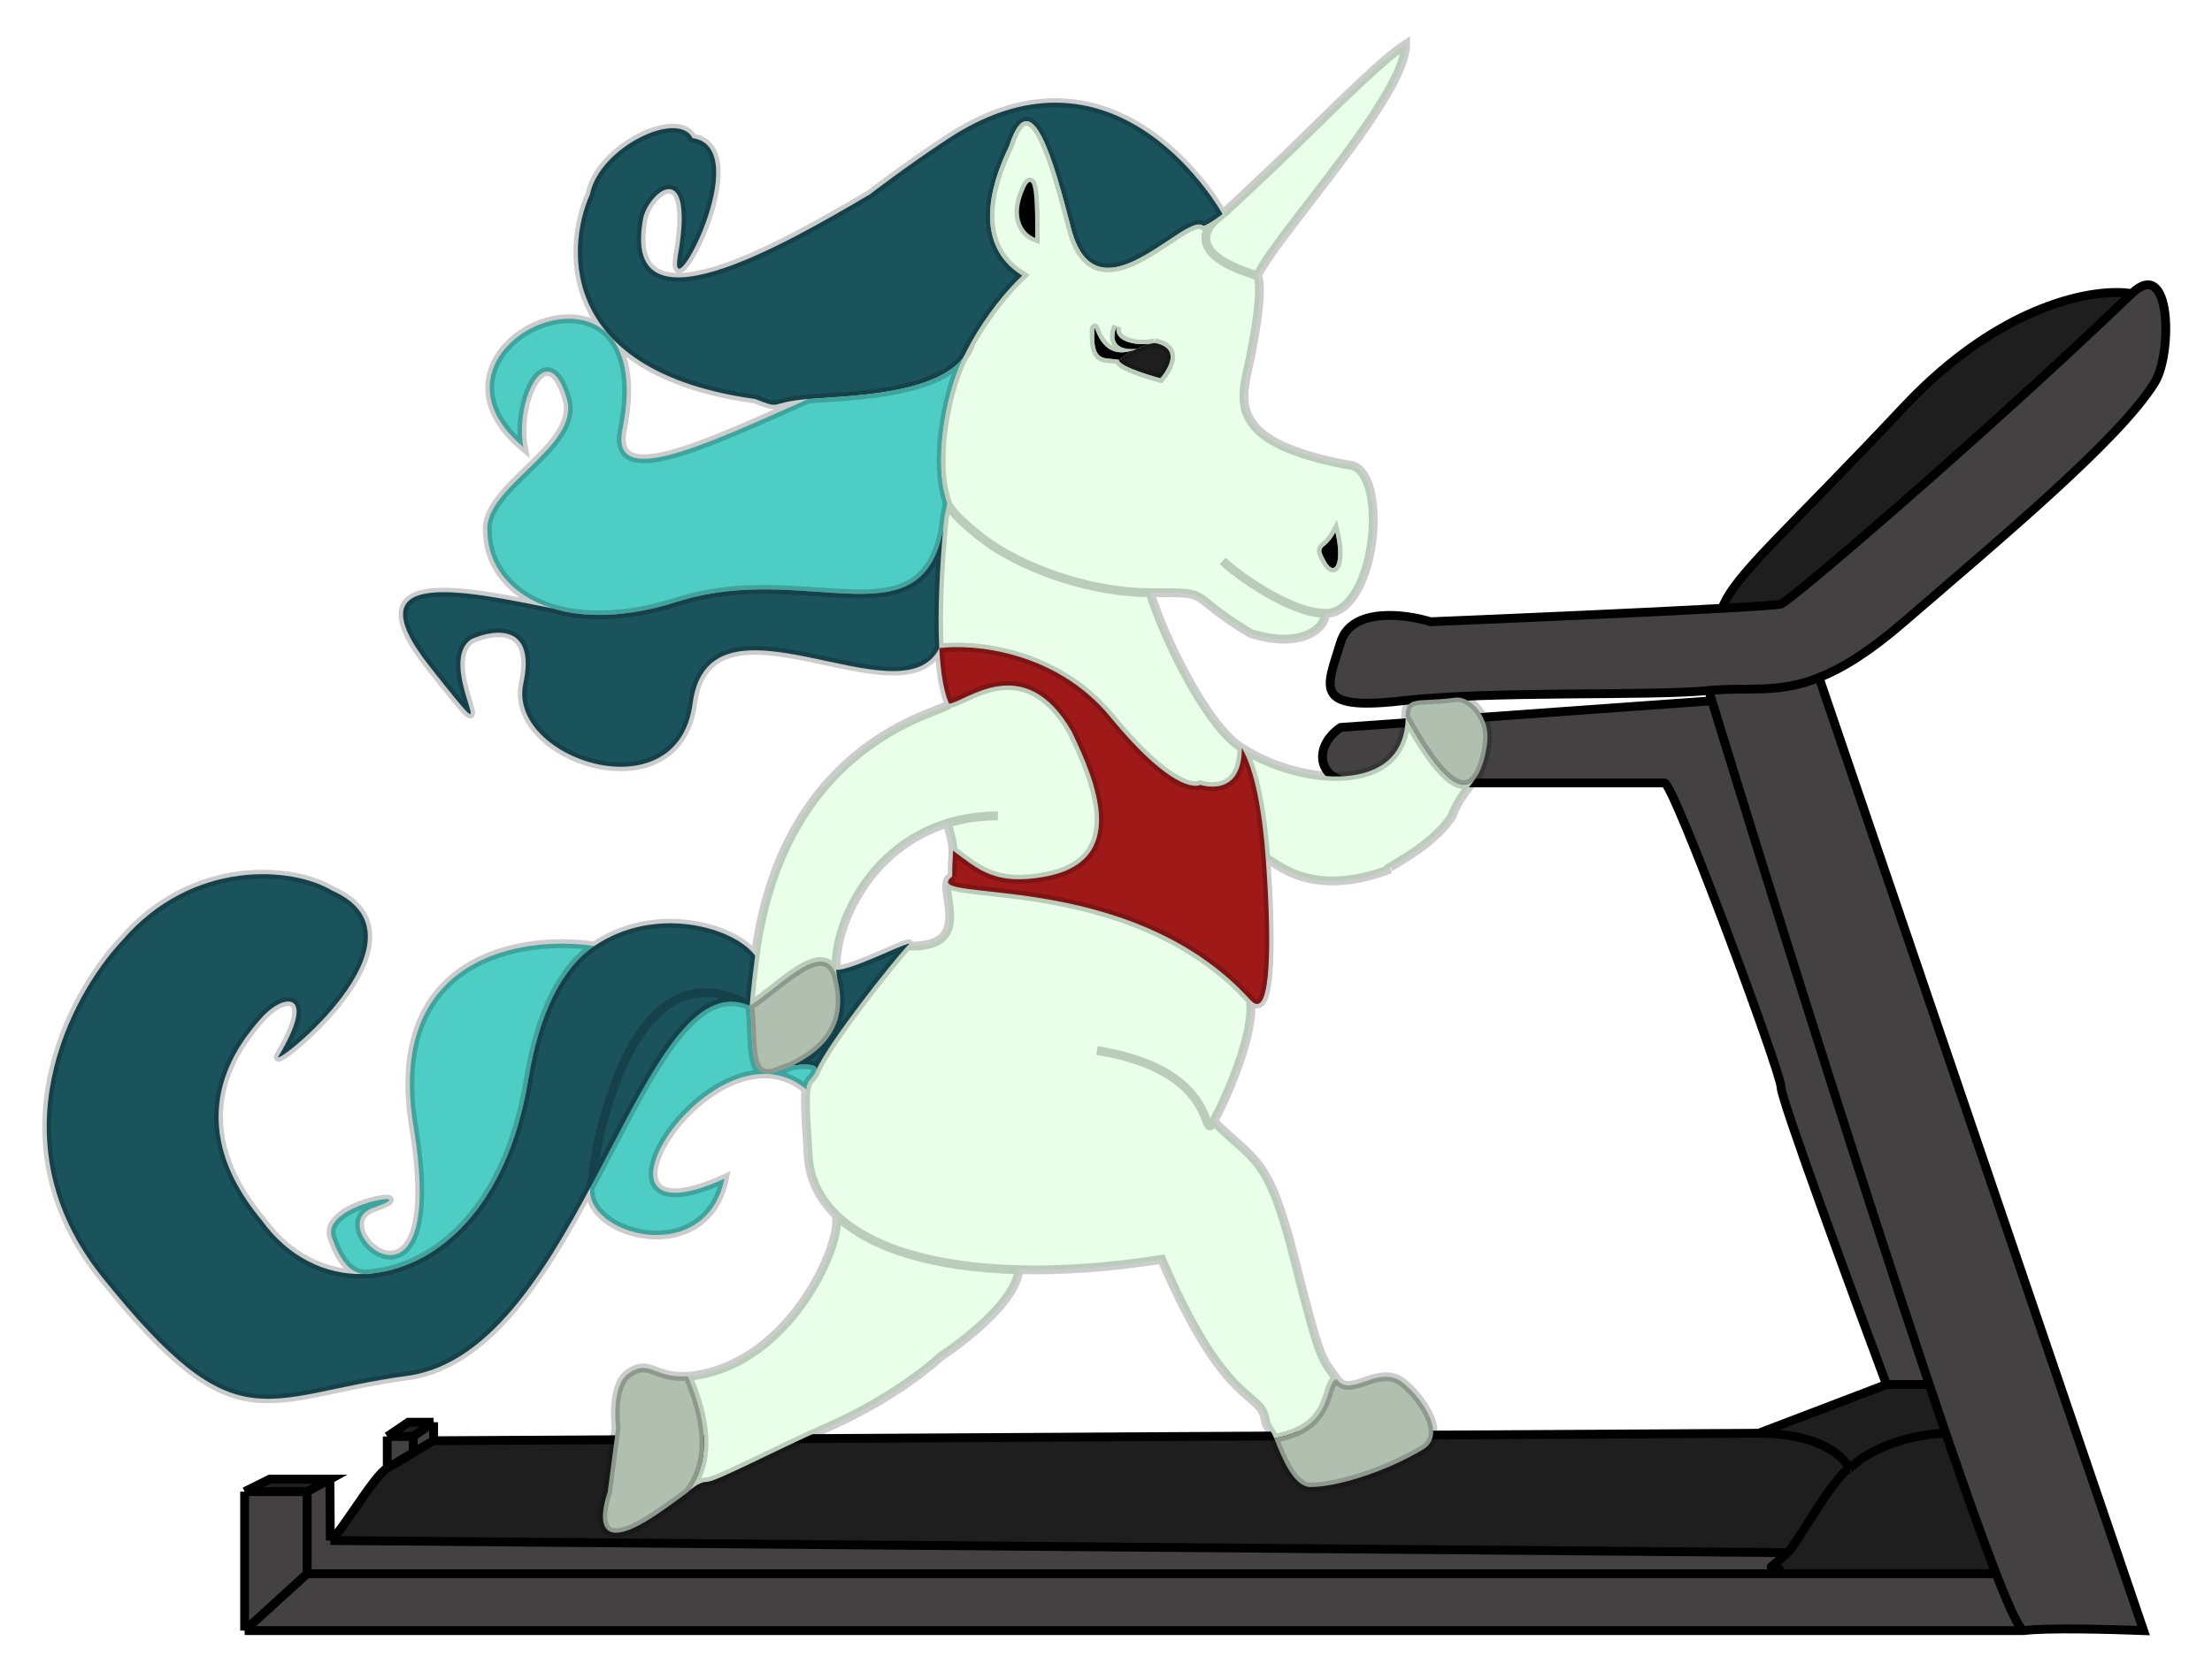 <svg width="250" height="189" viewBox="0 0 250 189" fill="none" xmlns="http://www.w3.org/2000/svg">
<g filter="url(#filter0_d_519_266)">
<path d="M228.772 180.319C231.186 179.985 238.776 180.18 242.27 180.319L205.587 72.594C200.861 74.472 197.566 73.621 193.121 74.052C193.239 74.437 193.358 74.827 193.479 75.221C199.958 96.376 210.216 129.173 218.044 152.499C218.683 154.404 219.306 156.246 219.91 158.013C222.125 164.5 224.076 169.981 225.596 173.886C227.161 177.908 228.269 180.259 228.736 180.319H228.772Z" fill="#434141"/>
<path d="M151.515 78.229C148.339 80.401 148.736 84.495 153.579 84.495H188.119C189.151 84.495 201.299 117.244 201.299 118.915C201.299 120.251 209.239 141.861 213.209 152.499H218.044C210.216 129.173 199.958 96.376 193.479 75.221L151.515 78.229Z" fill="#434141"/>
<path d="M161.678 66.282C158.793 65.391 152.722 64.611 151.515 68.621C150.006 73.634 148.18 76.391 158.423 75.221C168.665 74.052 186.213 74.72 193.121 74.052C197.566 73.621 200.861 74.472 205.587 72.594C208.204 71.554 211.26 69.677 215.194 66.282C226.231 56.758 239.65 45.563 243.54 39.214C245.52 35.984 245.446 24.844 240.92 29.189C224.234 45.205 202.411 63.859 201.299 64.277C201.029 64.379 198.45 64.555 194.629 64.766C185.878 65.249 170.614 65.914 161.678 66.282Z" fill="#434141"/>
<path d="M201.299 64.277C202.411 63.859 224.234 45.205 240.92 29.189C236.977 28.52 226.31 30.141 215.194 41.971C201.299 56.758 196.138 60.91 194.629 64.766C198.45 64.555 201.029 64.379 201.299 64.277Z" fill="#1E1E1E"/>
<path d="M219.91 158.013C217.623 158.041 212.241 158.882 209.001 162.023C207.304 162.748 203.096 170.532 202.03 171.506C198.554 174.682 200.957 171.845 201.299 173.886H225.596C224.076 169.981 222.125 164.5 219.91 158.013Z" fill="#1E1E1E"/>
<path d="M218.044 152.499H213.209L198.758 158.013C205.682 158.013 208.472 160.686 209.001 162.023C212.241 158.882 217.623 158.041 219.91 158.013C219.306 156.246 218.683 154.404 218.044 152.499Z" fill="#1E1E1E"/>
<path d="M27.649 180.319L34.716 173.886V164.613H27.649V180.319Z" fill="#434141"/>
<path d="M225.596 173.886H201.299H34.716L27.649 180.319H228.736C228.269 180.259 227.161 177.908 225.596 173.886Z" fill="#434141"/>
<path d="M27.649 164.613H34.716L37.285 163.221L33.922 163.193H30.508L27.649 164.613Z" fill="#1E1E1E"/>
<path d="M43.768 158.376H46.706L49.008 156.77H46.15L43.768 158.376Z" fill="#1E1E1E"/>
<path d="M34.716 173.886H201.299C200.957 171.845 198.554 174.682 202.03 171.506L37.336 170.137L37.285 163.221L34.716 164.613V173.886Z" fill="#434141"/>
<path d="M209.001 162.023C208.472 160.686 205.682 158.013 198.758 158.013L49.008 158.859L47.976 159.444L43.768 161.95C42.266 162.767 38.395 169.544 37.336 170.137L202.03 171.506C203.096 170.532 207.304 162.748 209.001 162.023Z" fill="#1E1E1E"/>
<path fill-rule="evenodd" clip-rule="evenodd" d="M43.768 161.95C45.27 161.133 46.706 160.2 46.706 160.2L43.768 161.95Z" fill="#1E1E1E"/>
<path d="M43.768 158.376V161.95L46.706 160.2V158.376H43.768Z" fill="#434141"/>
<path d="M46.706 158.376V160.2L47.976 159.444L49.008 158.859V156.77L46.706 158.376Z" fill="#434141"/>
<path d="M193.121 74.052C186.213 74.72 168.665 74.052 158.423 75.221C148.18 76.391 150.006 73.634 151.515 68.621C152.722 64.611 158.793 65.391 161.678 66.282C170.614 65.914 185.878 65.249 194.629 64.766M193.121 74.052C197.566 73.621 200.861 74.472 205.587 72.594M193.121 74.052C193.239 74.437 193.358 74.827 193.479 75.221M240.92 29.189C224.234 45.205 202.411 63.859 201.299 64.277C201.029 64.379 198.45 64.555 194.629 64.766M240.92 29.189C245.446 24.844 245.519 35.984 243.54 39.214C239.65 45.563 226.231 56.758 215.194 66.282C211.26 69.677 208.204 71.554 205.587 72.594M240.92 29.189C236.977 28.52 226.31 30.141 215.194 41.971C201.299 56.758 196.138 60.91 194.629 64.766M228.772 180.319C231.186 179.985 238.776 180.18 242.27 180.319L205.587 72.594M228.772 180.319H228.736M228.772 180.319C228.76 180.321 228.749 180.321 228.736 180.319M153.579 84.495C148.736 84.495 148.339 80.401 151.515 78.229L193.479 75.221M153.579 84.495C158.423 84.495 187.086 84.495 188.119 84.495M153.579 84.495H188.119M188.119 84.495C189.151 84.495 201.299 117.244 201.299 118.915C201.299 120.251 209.239 141.861 213.209 152.499M213.209 152.499H218.044M213.209 152.499L198.758 158.013M218.044 152.499C210.216 129.173 199.958 96.376 193.479 75.221M218.044 152.499C218.683 154.404 219.306 156.246 219.91 158.013M198.758 158.013C205.682 158.013 208.472 160.686 209.001 162.023M198.758 158.013L49.008 158.859M209.001 162.023C212.241 158.882 217.623 158.041 219.91 158.013M209.001 162.023C207.304 162.748 203.096 170.532 202.03 171.506M219.91 158.013C222.125 164.5 224.076 169.981 225.596 173.886M201.299 173.886H225.596M201.299 173.886H34.716M201.299 173.886C200.957 171.845 198.554 174.682 202.03 171.506M225.596 173.886C227.161 177.908 228.269 180.259 228.736 180.319M34.716 173.886V164.613M34.716 173.886L27.649 180.319M27.649 180.319V164.613M27.649 180.319H228.736M27.649 164.613H34.716M27.649 164.613L30.508 163.193H33.922M34.716 164.613L37.285 163.221M33.922 163.193H37.336L37.285 163.221M33.922 163.193L37.285 163.221M202.03 171.506L37.336 170.137M37.336 170.137C38.395 169.544 42.266 162.767 43.768 161.95M37.336 170.137L37.285 163.221M46.706 160.2C46.706 160.2 45.27 161.133 43.768 161.95M46.706 160.2V158.376M46.706 160.2L47.976 159.444M46.706 160.2L43.768 161.95M43.768 161.95V158.376M43.768 161.95L47.976 159.444M43.768 158.376H46.706M43.768 158.376L46.15 156.77H49.008M46.706 158.376L49.008 156.77M49.008 156.77V158.859M49.008 158.859L47.976 159.444" stroke="black"/>
<path d="M129.991 62.995C124.826 62.995 118.184 61.324 112.78 58.066C111.233 57.133 107.602 54.296 107.059 52.802C106.844 54.394 106.806 53.517 106.602 55.773C106.601 55.793 106.599 55.812 106.597 55.832C106.211 60.126 105.943 65.167 106.156 69.262C110.059 68.76 119.391 69.613 125.494 77.032C133.122 86.306 135.665 84.719 135.665 84.719C135.665 84.719 140.353 86.306 140.353 80.541C136.221 78.001 131.315 67.451 129.991 62.995Z" fill="#E9FFE9"/>
<path d="M84.736 109.69C88.126 107.629 93.437 101.513 94.663 106.776C94.58 106.421 94.528 106.029 94.506 105.607C94.258 100.722 98.155 91.816 107.059 89.062C107.567 90.809 107.698 91.464 107.706 92.155C110.555 94.244 112.462 96.165 118.184 95.079C127.57 93.297 123.888 84.44 121.124 78.703C115.72 69.262 108.966 75.528 107.257 75.528C107.649 76.402 88.657 78.862 85.351 104.019C85.18 105.322 84.818 108.263 84.736 109.69Z" fill="#E9FFE9"/>
<path d="M141.307 109.032C127.547 93.84 103.483 98.254 107.615 95.079C105.301 95.749 110.873 103.267 102.53 102.935C100.791 104.812 93.576 113.904 92.269 116.959C92.257 117.005 92.296 116.908 92.269 116.959C91.792 118.197 91.398 117.694 91.111 119.132C90.859 120.389 91.276 125.161 91.344 126.578C91.468 129.187 92.562 131.462 94.506 133.347C98.358 137.081 105.549 139.286 115.164 139.527C119.973 139.647 125.388 139.276 131.295 138.359C138.605 155.403 142.435 153.148 142.976 156.406C143.155 157.487 143.564 157.444 144.009 158.578C151.001 157.409 149.534 152.312 151.081 151.894C149.378 149.408 149.332 150.39 146.313 138.359C143.293 126.327 141.731 127.386 137.175 122.735C138.517 120.283 141.89 112.792 141.307 109.032Z" fill="#E9FFE9"/>
<path d="M94.506 133.347C95.221 136.41 89.867 148.814 79.883 151.226C79.066 151.423 78.358 151.53 77.738 151.571C79.115 154.798 81.043 160.467 77.738 164.678C77.738 164.678 78.85 163.508 79.883 163.508C80.916 163.508 87.512 159.999 93.392 157.409C101.767 153.719 106.264 149.388 106.264 149.388C106.264 149.388 114.767 143.87 115.164 139.527C105.549 139.286 98.358 137.081 94.506 133.347Z" fill="#E9FFE9"/>
<path d="M157.914 151.894C155.285 150.709 152.511 153.983 151.081 151.894C149.534 152.312 151.001 157.409 144.009 158.578C144.903 160.863 146.229 164.093 148.141 164.093C151.001 164.093 156.563 162.422 160.854 159.832C164.047 157.905 159.583 152.646 157.914 151.894Z" fill="#B0BFB0"/>
<path d="M71.063 151.226C68.997 152.643 69.633 157.409 69.633 157.409L68.679 164.678C68.679 164.678 65.739 172.615 73.606 167.602C75.237 166.563 77.738 164.678 77.738 164.678C81.043 160.467 79.115 154.798 77.738 151.571C73.9 151.828 73.428 149.604 71.063 151.226Z" fill="#B0BFB0"/>
<path d="M84.736 109.69C85.292 113.617 84.18 118.793 88.232 116.959C88.714 116.741 89.104 116.675 89.524 116.47C94.574 113.993 95.543 110.556 94.663 106.776C93.437 101.513 88.126 107.629 84.736 109.69Z" fill="#B0BFB0"/>
<path d="M164.441 74.86C160.23 75.445 158.868 74.525 158.868 77.032C160.678 80.319 164.831 87.539 167.072 83.485C167.091 83.452 167.109 83.417 167.128 83.382C167.54 82.598 167.877 81.574 168.085 79.956C168.459 77.058 166.182 74.618 164.441 74.86Z" fill="#B0BFB0"/>
<path d="M158.868 77.032C158.868 86.056 146.717 84.719 140.353 80.541C141.833 83.009 142.69 87.845 143.067 93.157C143.532 92.573 147.266 98.004 157.12 94.244C155.292 94.661 161.674 92.155 164.112 88.228C165.104 85.647 166.234 85.015 167.072 83.485C164.831 87.539 160.678 80.319 158.868 77.032Z" fill="#E9FFE9"/>
<path d="M126.448 36.677C126.448 37.512 131.147 38.765 131.147 38.765C131.147 38.765 134.155 35.446 130.5 34.756C130.339 34.795 130.168 34.827 129.991 34.851C129.48 34.975 128.952 35.186 128.434 35.446C127.603 35.863 127.115 36.157 126.448 36.677Z" fill="#1E1E1E"/>
<path d="M123.666 34.003C123.666 36.411 124.485 36.478 125.589 36.57C125.861 36.592 126.15 36.616 126.448 36.677C127.115 36.157 127.603 35.863 128.434 35.446C124.623 37.066 123.858 33.039 123.705 33.064C123.666 33.071 123.666 33.332 123.666 34.003Z" fill="black"/>
<path d="M126.209 32.917C125.865 33.624 125.383 35.722 128.434 35.446C128.952 35.186 129.48 34.975 129.991 34.851C128.239 35.086 125.848 34.564 126.209 32.917Z" fill="black"/>
<path d="M150.922 56.144C150.457 57.024 150.016 57.408 149.717 57.669C149.25 58.075 149.131 58.18 149.809 59.403C150.922 61.408 151.716 59.403 150.922 56.144Z" fill="black"/>
<path d="M120.965 21.47C122.822 29.338 128.171 25.771 132.03 23.197C133.786 22.026 135.233 21.061 135.903 21.47C136.019 21.854 138.186 20.217 138.186 20.217C138.186 20.217 126.552 -1.007 107.257 11.611C102.53 14.703 98.318 17.961 98.318 17.961C88.545 23.726 70.015 34.421 72.717 20.551C73.591 17.348 78.529 13.865 76.611 24.896C75.419 31.747 85.59 12.697 78.279 11.611C76.611 8.353 67.711 12.697 66.678 17.961C63.817 24.422 63.547 38.097 85.351 41.105C88.596 42.373 86.64 41.479 91.344 41.105C95.817 40.749 105.575 40.639 108.868 36.439C109.147 35.865 109.442 35.303 109.75 34.756C111.579 31.502 113.838 28.767 115.561 27.152C109.332 23.275 112.621 15.482 114.052 12.53C116.556 4.712 119.241 14.917 120.89 21.187L120.965 21.47Z" fill="#1A535C"/>
<path d="M106.602 55.773C106.806 53.517 106.844 54.394 107.059 52.802C105.475 48.441 106.818 40.658 108.868 36.439C105.575 40.639 95.817 40.749 91.344 41.105C79.168 46.536 68.977 51.298 70.348 44.53C74.95 21.82 45.079 34.756 59.144 46.536C58.19 41.105 61.912 33.729 64.07 41.105C65.66 46.536 54.535 51.047 55.091 56.144C55.151 59.907 57.727 63.304 62.402 64.76C65.974 65.873 70.772 65.853 76.611 63.998C91.072 59.403 104.054 68.95 106.597 55.832C106.599 55.812 106.601 55.793 106.602 55.773Z" fill="#4ECDC4"/>
<path d="M106.597 55.832C104.054 68.95 91.072 59.403 76.611 63.998C70.772 65.853 65.974 65.873 62.402 64.76C53.184 62.947 39.399 59.74 48.575 71.35C58.349 83.716 48.893 71.267 53.264 68.259C55.833 67.089 60.606 66.454 59.144 73.272C57.316 81.794 76.611 88.228 78.279 75.528C80.137 61.391 101.945 77.773 106.156 69.262C105.943 65.167 106.211 60.126 106.597 55.832Z" fill="#1A535C"/>
<path d="M59.7 118.056C60.947 110.475 63.496 105.429 67.169 102.935C59.038 101.709 43.569 104.086 46.748 123.403C50.721 147.55 35.941 134.683 42.219 132.51C48.496 130.338 36.1 131.978 37.53 135.936C38.66 139.06 39.888 139.931 41.176 140.008C41.523 139.996 41.871 139.969 42.219 139.928C49.416 139.079 57.31 132.584 59.7 118.056Z" fill="#4ECDC4"/>
<path d="M94.663 106.776C95.543 110.556 94.574 113.993 89.524 116.47C90.565 116.301 92.48 116.182 92.269 116.959C93.576 113.904 100.791 104.812 102.53 102.935C104.189 101.599 96.037 105.885 94.506 105.607C94.528 106.029 94.58 106.421 94.663 106.776Z" fill="#1A535C"/>
<path d="M88.232 116.959C84.18 118.793 85.292 113.617 84.736 109.69C71.774 102.381 67.419 124.145 66.936 129.325C64.573 135.174 79.65 139.936 81.875 129.241C63.599 137.513 80.683 110.442 91.111 119.132C91.398 117.694 91.792 118.197 92.269 116.959C92.48 116.182 90.565 116.301 89.524 116.47C89.104 116.675 88.714 116.741 88.232 116.959Z" fill="#4ECDC4"/>
<path d="M84.736 109.69C84.818 108.263 85.18 105.322 85.351 104.019C82.937 100.787 74.053 98.262 67.169 102.935C63.496 105.429 60.947 110.475 59.7 118.056C57.31 132.584 49.416 139.079 42.219 139.928C41.867 139.993 41.52 140.029 41.176 140.008C36.774 140.166 32.518 138.034 29.584 133.931C20.049 122.484 26.962 113.962 29.584 111.038C32.206 108.113 35.862 108.113 31.491 115.382C30.472 117.077 49.688 102.014 37.53 96.667C33.134 93.993 21.781 92.99 13.771 102.348C7.891 108.615 -0.786 124.991 11.547 140.364C26.962 159.581 29.523 153.762 46.048 151.52C65.754 148.847 72.355 104.22 84.736 109.69Z" fill="#1A535C"/>
<path fill-rule="evenodd" clip-rule="evenodd" d="M129.991 62.995C124.826 62.995 118.184 61.324 112.78 58.066C111.233 57.133 107.602 54.296 107.059 52.802C105.475 48.441 106.818 40.658 108.868 36.439C109.26 35.938 109.561 35.38 109.75 34.756C111.579 31.502 113.838 28.767 115.561 27.152C109.332 23.275 112.621 15.482 114.052 12.53C116.556 4.712 119.241 14.917 120.89 21.187L120.965 21.47C122.822 29.338 128.171 25.771 132.03 23.197C133.786 22.026 135.233 21.061 135.903 21.47C136.019 21.854 138.186 20.217 138.186 20.217C138.186 20.217 143.532 15.262 146.91 11.944C151.62 7.316 156.56 2.463 158.868 1C158.868 4.779 152.862 12.571 147.969 18.919C145.29 22.394 142.945 25.437 142.101 27.152C142.101 27.152 143.008 28.113 141.307 36.439C141.24 36.766 141.167 37.094 141.094 37.422C140.129 41.763 139.175 46.055 152.273 48.541C157.12 48.541 155.721 65.335 149.809 65.335C149.809 67.006 147.108 69.429 141.307 67.591C137.1 65.037 136.339 63.902 135.301 63.398C134.438 62.978 133.383 62.995 129.991 62.995ZM126.448 36.677C126.448 37.512 131.147 38.765 131.147 38.765C131.147 38.765 134.155 35.446 130.5 34.756C130.333 34.777 130.163 34.809 129.991 34.851C128.239 35.086 125.848 34.564 126.209 32.917C125.865 33.624 125.383 35.722 128.434 35.446C124.623 37.066 123.858 33.039 123.705 33.064C123.666 33.071 123.666 33.332 123.666 34.003C123.666 36.411 124.485 36.478 125.589 36.57C125.861 36.592 126.15 36.616 126.448 36.677ZM149.717 57.669C150.016 57.408 150.457 57.024 150.922 56.144C151.716 59.403 150.922 61.408 149.809 59.403C149.131 58.18 149.25 58.075 149.717 57.669ZM117.003 22.89C116.042 22.556 114.408 21.102 115.561 17.961C117.003 14.034 117.003 19.298 117.003 22.89Z" fill="#E9FFE9"/>
<path d="M117.003 22.89C116.042 22.556 114.408 21.102 115.561 17.961C117.003 14.034 117.003 19.298 117.003 22.89Z" fill="black"/>
<path d="M107.615 95.079C103.483 98.254 127.547 93.84 141.307 109.032C143.465 111.415 143.864 104.394 143.067 93.157C142.69 87.845 141.833 83.009 140.353 80.541C140.353 86.306 135.665 84.719 135.665 84.719C135.665 84.719 133.122 86.306 125.494 77.032C119.391 69.613 110.059 68.76 106.156 69.262C106.234 70.751 106.375 72.115 106.597 73.272C106.767 74.157 106.984 74.921 107.257 75.528C108.966 75.528 115.72 69.262 121.124 78.703C123.888 84.44 127.57 93.297 118.184 95.079C112.462 96.165 110.555 94.244 107.706 92.155C107.713 92.797 107.615 93.47 107.615 95.079Z" fill="#9F1919"/>
<path d="M129.991 62.995C124.826 62.995 118.184 61.324 112.78 58.066C111.233 57.133 107.602 54.296 107.059 52.802M129.991 62.995C131.315 67.451 136.221 78.001 140.353 80.541M129.991 62.995C133.383 62.995 134.438 62.978 135.301 63.398C136.339 63.902 137.1 65.037 141.307 67.591C147.108 69.429 149.809 67.006 149.809 65.335M149.809 65.335C145.916 65.335 139.935 61.074 138.186 59.403M149.809 65.335C155.721 65.335 157.12 48.541 152.273 48.541C139.175 46.055 140.129 41.763 141.094 37.422C141.167 37.094 141.24 36.766 141.307 36.439C143.008 28.113 142.101 27.152 142.101 27.152M142.101 27.152C142.945 25.437 145.29 22.394 147.969 18.919C152.862 12.571 158.868 4.779 158.868 1C156.56 2.463 151.62 7.316 146.91 11.944C143.532 15.262 138.186 20.217 138.186 20.217M142.101 27.152C133.964 24.745 136.101 21.526 138.186 20.217M120.965 21.47L120.89 21.187M120.965 21.47C120.94 21.377 120.915 21.282 120.89 21.187M120.965 21.47C122.822 29.338 128.171 25.771 132.03 23.197C133.786 22.026 135.233 21.061 135.903 21.47C136.019 21.854 138.186 20.217 138.186 20.217M126.448 36.677C126.448 37.512 131.147 38.765 131.147 38.765C131.147 38.765 134.155 35.446 130.5 34.756M126.448 36.677C127.115 36.157 127.603 35.863 128.434 35.446M126.448 36.677C126.15 36.616 125.861 36.592 125.589 36.57C124.485 36.478 123.666 36.411 123.666 34.003C123.666 33.332 123.666 33.071 123.705 33.064C123.858 33.039 124.623 37.066 128.434 35.446M128.434 35.446C125.383 35.722 125.865 33.624 126.209 32.917C125.848 34.564 128.239 35.086 129.991 34.851M128.434 35.446C128.952 35.186 129.48 34.975 129.991 34.851M130.5 34.756C130.333 34.777 130.163 34.809 129.991 34.851M130.5 34.756C130.339 34.795 130.168 34.827 129.991 34.851M107.059 52.802C105.475 48.441 106.818 40.658 108.868 36.439M107.059 52.802C106.844 54.394 106.806 53.517 106.602 55.773M107.257 75.528C107.649 76.402 88.657 78.862 85.351 104.019M107.257 75.528C106.984 74.921 106.767 74.157 106.597 73.272C106.375 72.115 106.234 70.751 106.156 69.262M107.257 75.528C108.966 75.528 115.72 69.262 121.124 78.703C123.888 84.44 127.57 93.297 118.184 95.079C112.462 96.165 110.555 94.244 107.706 92.155M84.736 109.69C85.292 113.617 84.18 118.793 88.232 116.959C88.714 116.741 89.104 116.675 89.524 116.47M84.736 109.69C88.126 107.629 93.437 101.513 94.663 106.776M84.736 109.69C84.818 108.263 85.18 105.322 85.351 104.019M84.736 109.69C72.355 104.22 65.754 148.847 46.048 151.52C29.523 153.762 26.962 159.581 11.547 140.364C-0.786 124.991 7.891 108.615 13.771 102.348C21.781 92.99 33.134 93.993 37.53 96.667C49.688 102.014 30.472 117.077 31.491 115.382C35.862 108.113 32.206 108.113 29.584 111.038C26.962 113.962 20.049 122.484 29.584 133.931C32.518 138.034 36.774 140.166 41.176 140.008M84.736 109.69C71.774 102.381 67.419 124.145 66.936 129.325C64.573 135.174 79.65 139.936 81.875 129.241C63.599 137.513 80.683 110.442 91.111 119.132M94.663 106.776C95.543 110.556 94.574 113.993 89.524 116.47M94.663 106.776C94.58 106.421 94.528 106.029 94.506 105.607M112.78 88.228C110.682 88.228 108.778 88.53 107.059 89.062M107.059 89.062C98.155 91.816 94.258 100.722 94.506 105.607M107.059 89.062C107.567 90.809 107.698 91.464 107.706 92.155M107.615 95.079C103.483 98.254 127.547 93.84 141.307 109.032M107.615 95.079C105.301 95.749 110.873 103.267 102.53 102.935M107.615 95.079C107.615 93.47 107.713 92.797 107.706 92.155M141.307 109.032C143.465 111.415 143.864 104.394 143.067 93.157M141.307 109.032C141.89 112.792 138.517 120.283 137.175 122.735M140.353 80.541C146.717 84.719 158.868 86.056 158.868 77.032M140.353 80.541C141.833 83.009 142.69 87.845 143.067 93.157M140.353 80.541C140.353 86.306 135.665 84.719 135.665 84.719C135.665 84.719 133.122 86.306 125.494 77.032C119.391 69.613 110.059 68.76 106.156 69.262M158.868 77.032C158.868 74.525 160.23 75.445 164.441 74.86C166.182 74.618 168.459 77.058 168.085 79.956C167.877 81.574 167.54 82.598 167.128 83.382C167.109 83.417 167.091 83.452 167.072 83.485M158.868 77.032C160.678 80.319 164.831 87.539 167.072 83.485M143.067 93.157C143.532 92.573 147.266 98.004 157.12 94.244C155.292 94.661 161.674 92.155 164.112 88.228C165.104 85.647 166.234 85.015 167.072 83.485M85.351 104.019C82.937 100.787 74.053 98.262 67.169 102.935M67.169 102.935C63.496 105.429 60.947 110.475 59.7 118.056C57.31 132.584 49.416 139.079 42.219 139.928M67.169 102.935C59.038 101.709 43.569 104.086 46.748 123.403C50.721 147.55 35.941 134.683 42.219 132.51C48.496 130.338 36.1 131.978 37.53 135.936C38.66 139.06 39.888 139.931 41.176 140.008M42.219 139.928C41.871 139.969 41.523 139.996 41.176 140.008M42.219 139.928C41.867 139.993 41.52 140.029 41.176 140.008M89.524 116.47C90.565 116.301 92.48 116.182 92.269 116.959M92.269 116.959C91.792 118.197 91.398 117.694 91.111 119.132M92.269 116.959C93.576 113.904 100.791 104.812 102.53 102.935M92.269 116.959C92.257 117.005 92.296 116.908 92.269 116.959ZM92.269 116.959C92.248 117.009 92.287 116.912 92.269 116.959ZM94.506 105.607C96.037 105.885 104.189 101.599 102.53 102.935M91.111 119.132C90.859 120.389 91.276 125.161 91.344 126.578C91.468 129.187 92.562 131.462 94.506 133.347M106.156 69.262C101.945 77.773 80.137 61.391 78.279 75.528C76.611 88.228 57.316 81.794 59.144 73.272C60.606 66.454 55.833 67.089 53.264 68.259C48.893 71.267 58.349 83.716 48.575 71.35C39.399 59.74 53.184 62.947 62.402 64.76M106.156 69.262C105.943 65.167 106.211 60.126 106.597 55.832M106.156 69.262C105.942 65.148 106.214 60.08 106.602 55.773M137.175 122.735C135.665 125.492 138.287 117.037 123.984 114.748M137.175 122.735C141.731 127.386 143.293 126.327 146.313 138.359C149.332 150.39 149.378 149.408 151.081 151.894M151.081 151.894C152.511 153.983 155.285 150.709 157.914 151.894C159.583 152.646 164.047 157.905 160.854 159.832C156.563 162.422 151.001 164.093 148.141 164.093C146.229 164.093 144.903 160.863 144.009 158.578M151.081 151.894C149.534 152.312 151.001 157.409 144.009 158.578M94.506 133.347C95.221 136.41 89.867 148.814 79.883 151.226C79.066 151.423 78.358 151.53 77.738 151.571M94.506 133.347C98.358 137.081 105.549 139.286 115.164 139.527M77.738 164.678C77.738 164.678 75.237 166.563 73.606 167.602C65.739 172.615 68.679 164.678 68.679 164.678L69.633 157.409C69.633 157.409 68.997 152.643 71.063 151.226C73.428 149.604 73.9 151.828 77.738 151.571M77.738 164.678C77.738 164.678 78.85 163.508 79.883 163.508C80.916 163.508 87.512 159.999 93.392 157.409C101.767 153.719 106.264 149.388 106.264 149.388C106.264 149.388 114.767 143.87 115.164 139.527M77.738 164.678C81.043 160.467 79.115 154.798 77.738 151.571M115.164 139.527C119.973 139.647 125.388 139.276 131.295 138.359C138.605 155.403 142.435 153.148 142.976 156.406C143.155 157.487 143.564 157.444 144.009 158.578M138.186 20.217C138.186 20.217 126.552 -1.007 107.257 11.611C102.53 14.703 98.318 17.961 98.318 17.961C88.545 23.726 70.015 34.421 72.717 20.551C73.591 17.348 78.529 13.865 76.611 24.896C75.419 31.747 85.59 12.697 78.279 11.611C76.611 8.353 67.711 12.697 66.678 17.961C63.817 24.422 63.547 38.097 85.351 41.105C88.596 42.373 86.64 41.479 91.344 41.105M109.75 34.756C111.579 31.502 113.838 28.767 115.561 27.152C109.332 23.275 112.621 15.482 114.052 12.53C116.556 4.712 119.241 14.917 120.89 21.187M109.75 34.756C109.561 35.38 109.26 35.938 108.868 36.439M109.75 34.756C109.442 35.303 109.147 35.865 108.868 36.439M91.344 41.105C79.168 46.536 68.977 51.298 70.348 44.53C74.95 21.82 45.079 34.756 59.144 46.536C58.19 41.105 61.912 33.729 64.07 41.105C65.66 46.536 54.535 51.047 55.091 56.144C55.151 59.907 57.727 63.304 62.402 64.76M91.344 41.105C95.817 40.749 105.575 40.639 108.868 36.439M106.597 55.832C104.054 68.95 91.072 59.403 76.611 63.998C70.772 65.853 65.974 65.873 62.402 64.76M106.597 55.832C106.599 55.812 106.601 55.793 106.602 55.773M150.922 56.144C151.716 59.403 150.922 61.408 149.809 59.403C149.131 58.18 149.25 58.075 149.717 57.669C150.016 57.408 150.457 57.024 150.922 56.144ZM117.003 22.89C116.042 22.556 114.408 21.102 115.561 17.961C117.003 14.034 117.003 19.298 117.003 22.89Z" stroke="black" stroke-opacity="0.2"/>
</g>
<defs>
<filter id="filter0_d_519_266" x="0.78" y="0.091" width="248.497" height="188.757" filterUnits="userSpaceOnUse" color-interpolation-filters="sRGB">
<feFlood flood-opacity="0" result="BackgroundImageFix"/>
<feColorMatrix in="SourceAlpha" type="matrix" values="0 0 0 0 0 0 0 0 0 0 0 0 0 0 0 0 0 0 127 0" result="hardAlpha"/>
<feOffset dy="4"/>
<feGaussianBlur stdDeviation="2"/>
<feComposite in2="hardAlpha" operator="out"/>
<feColorMatrix type="matrix" values="0 0 0 0 0 0 0 0 0 0 0 0 0 0 0 0 0 0 0.25 0"/>
<feBlend mode="normal" in2="BackgroundImageFix" result="effect1_dropShadow_519_266"/>
<feBlend mode="normal" in="SourceGraphic" in2="effect1_dropShadow_519_266" result="shape"/>
</filter>
</defs>
</svg>
